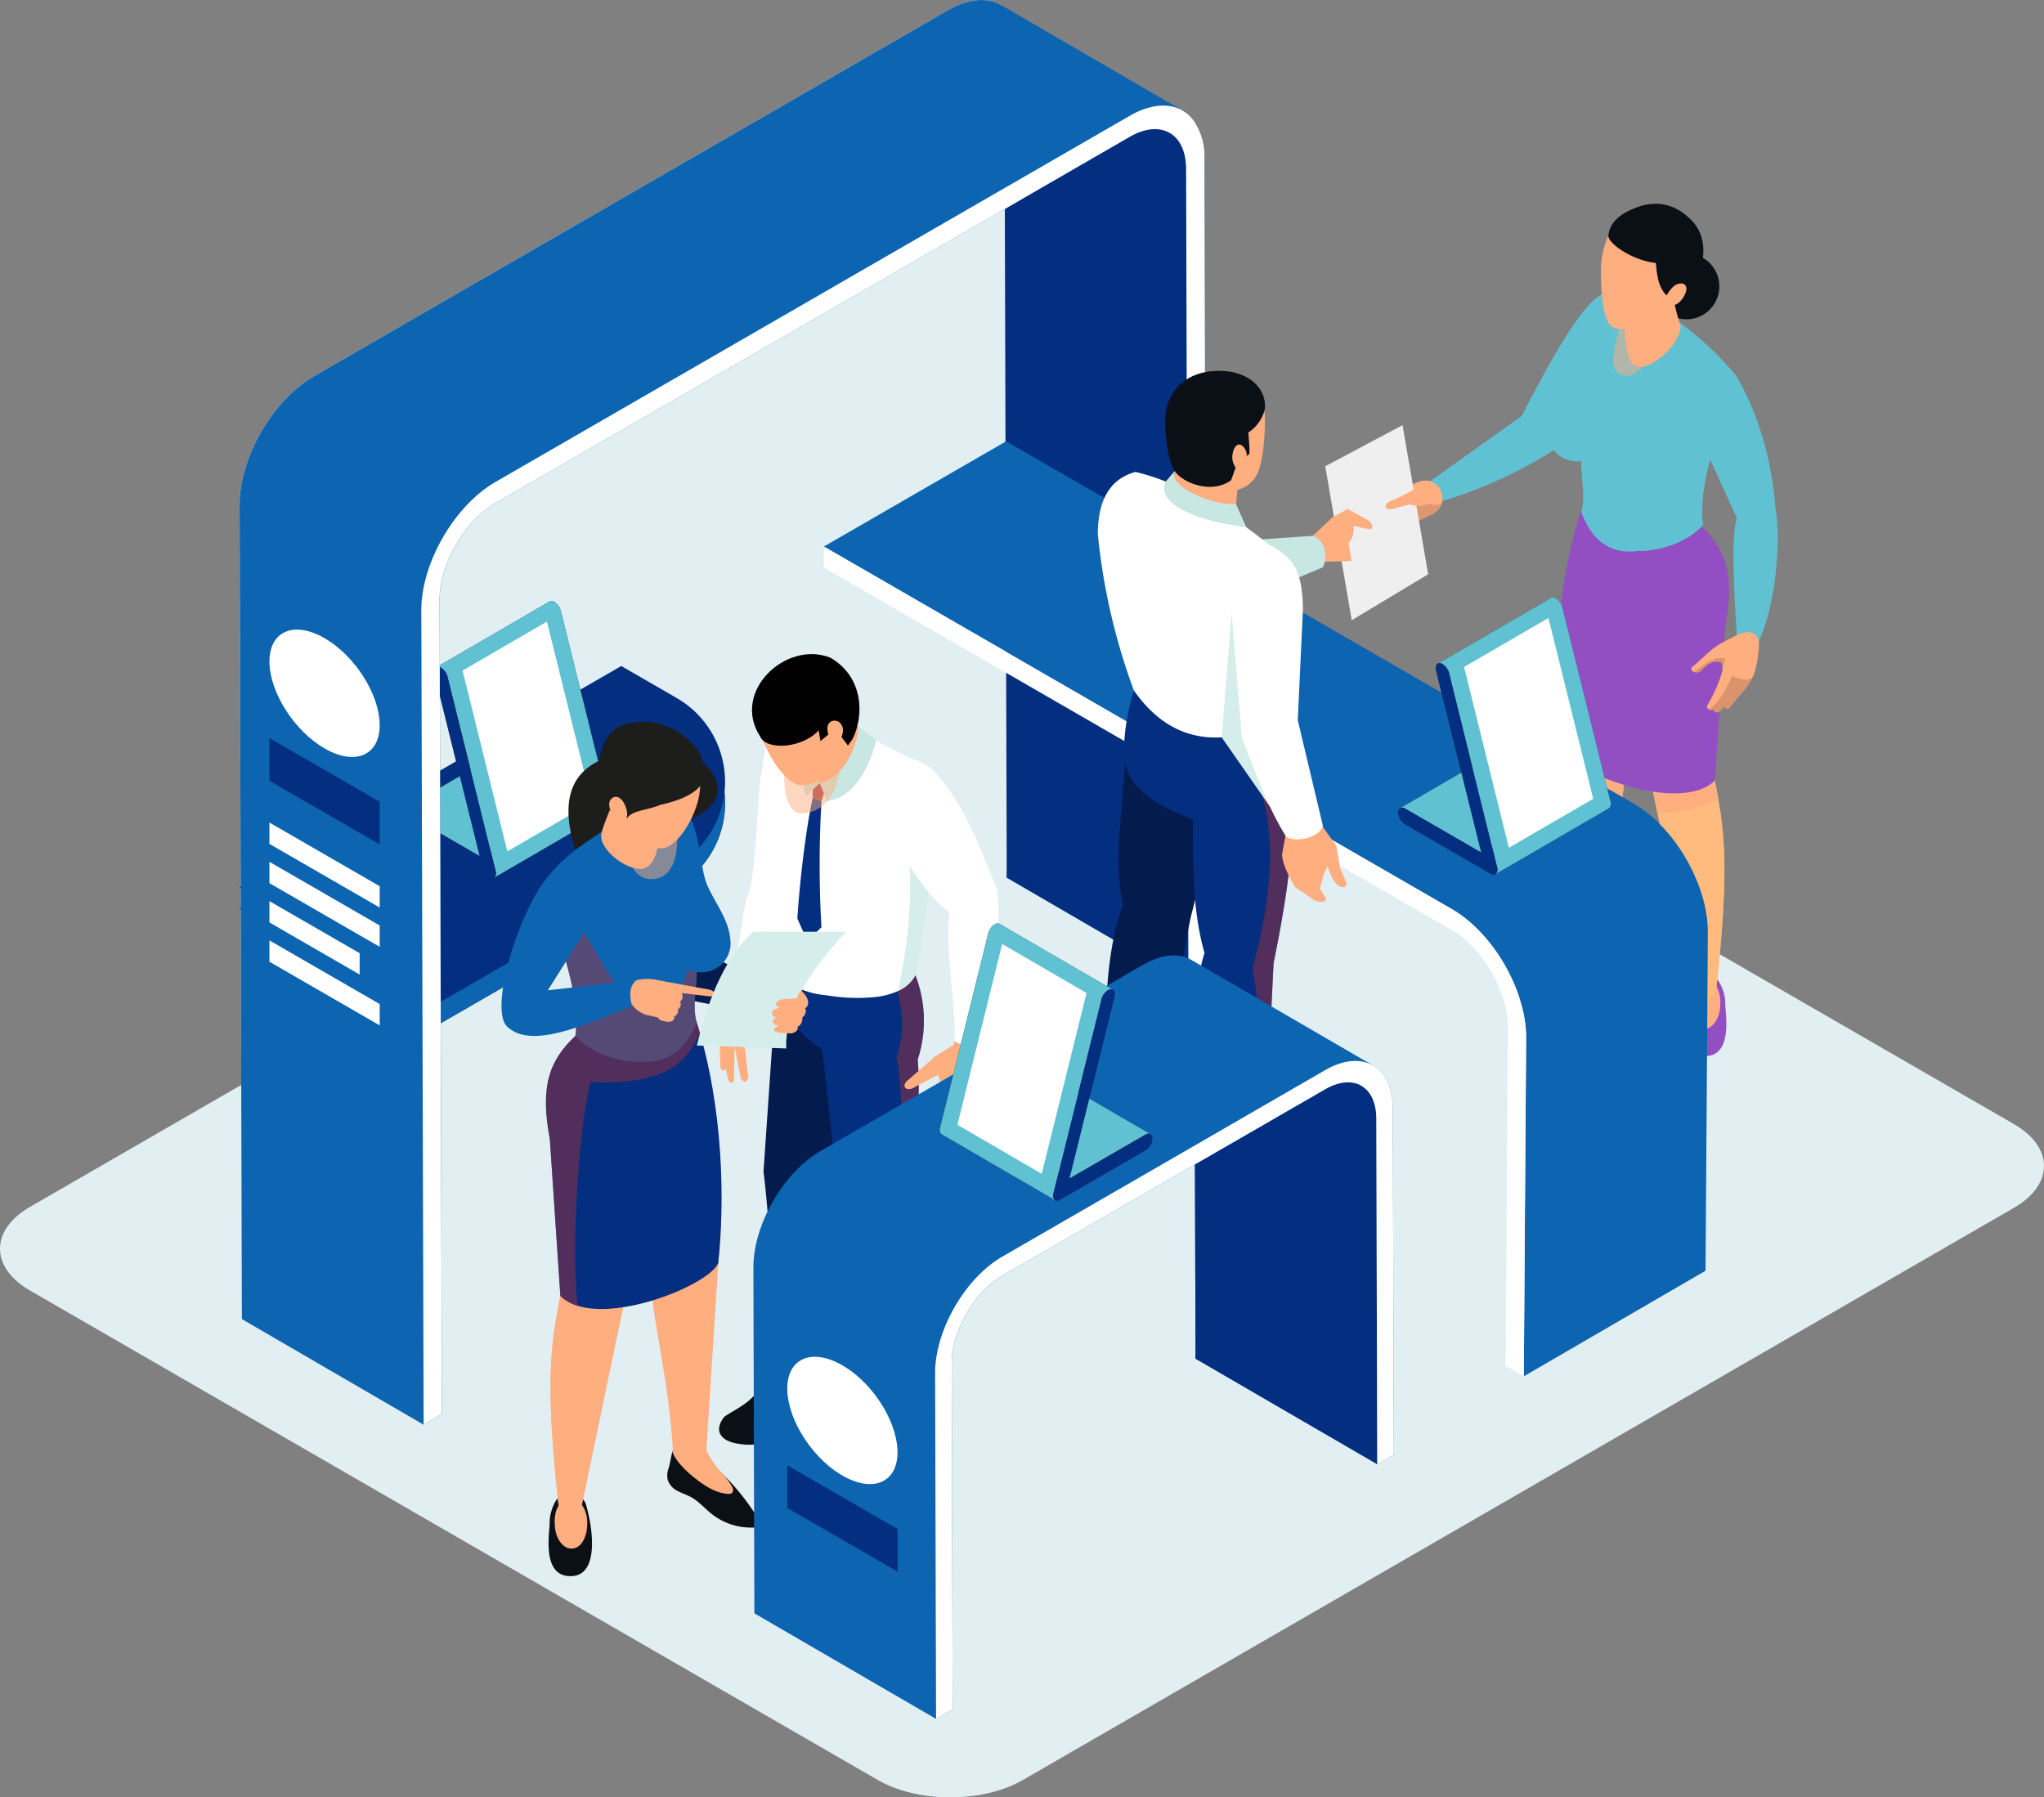 <svg xmlns="http://www.w3.org/2000/svg" width="514" height="452" viewBox="0 0 514 452"><rect x="0" y="0" width="514" height="452" fill="#808080" stroke="none"/><defs><style>.a{fill:#e2eff2;}.b,.e{fill:#924fc2;}.c,.m{fill:#ffae80;}.d{fill:#ffbb7d;}.e,.m,.u{opacity:0.5;}.e,.h,.m,.u,.v{mix-blend-mode:multiply;}.e,.h,.m,.q,.u,.v{isolation:isolate;}.f{fill:#0b1017;}.g,.h{fill:#60c1d2;}.i,.l,.z{fill:#1d1d1b;}.i,.k{opacity:0.15;}.j{fill:#f0efef;}.l{opacity:0.1;}.n{fill:#373737;}.o{fill:#0d64b0;}.p{fill:#042e7f;}.r{fill:#fff;}.s{fill:#ccc;}.t{fill:#041b4e;}.u,.w{fill:#9e2e3b;}.aa,.v{fill:#d6eeeb;}.x{fill:#c8e6e2;}.y{fill:#3f76ab;}</style></defs><g transform="translate(-23.634 -119.306)"><g transform="translate(23.634 274.547)"><path class="a" d="M530.088,342.491,280.829,486.4c-10.059,5.809-26.371,5.809-36.432,0L31.18,363.3c-10.061-5.809-10.061-15.227,0-21.035l249.257-143.91c10.061-5.809,26.373-5.809,36.435,0l213.216,123.1C540.149,327.266,540.149,336.684,530.088,342.491Z" transform="translate(-23.634 -193.999)"/></g><g transform="translate(83.881 119.306)"><g transform="translate(273.011 51.244)"><g transform="translate(48.808 107.509)"><path class="b" d="M231.847,257.552c-6.626-.41-5.166-11.669-3.369-17.792a4.325,4.325,0,0,1,5.493-2.569c2.19.723,3.538,4.881,3.469,7.186C237.375,246.529,239.68,258.038,231.847,257.552Z" transform="translate(-185.656 -150.722)"/><path class="c" d="M227.611,245.085c-1.118-9.495,9.258-10.282,7.85.058-.375,2.751-2.1,4.756-3.846,4.833C228.908,250.095,227.844,247.067,227.611,245.085Z" transform="translate(-185.045 -149.959)"/><g transform="translate(0 9.753)"><g transform="translate(0 62.446)"><path class="c" d="M218.909,248.968a15.719,15.719,0,0,1-10.17,3.44,1.761,1.761,0,0,1-1.372-.473c-.493-.6-.146-1.522.262-2.186,3.344-5.449,9.626-10.1,12.375-15.9a4.946,4.946,0,0,1,1.168-1.843c.862-.689,2.076-.533,3.132-.806.974-.252,2.018-.883,2.907-.4.81.446.974,1.547,1.218,2.469.26.983.71,3.438,1.031,4.4a5.151,5.151,0,0,1,.225,3,4.744,4.744,0,0,1-2.453,2.682c-1.081.581-2.265.937-3.34,1.533C222.024,245.93,220.587,247.627,218.909,248.968Z" transform="translate(-207.124 -229.781)"/><path class="b" d="M207.365,251.943a1.8,1.8,0,0,0,1.368.462,15.663,15.663,0,0,0,10.174-3.434c1.678-1.339,3.125-3.046,4.987-4.079,1.079-.583,2.263-.954,3.34-1.522a4.776,4.776,0,0,0,2.447-2.694,5.136,5.136,0,0,0-.214-3c-.277-.831-.645-3.171-.908-4.019a2.85,2.85,0,0,1-.123-.383c-.246-.908-.416-2.016-1.233-2.463-.877-.491-1.922.139-2.892.4-1.062.262-2.278.108-3.14.8a5.079,5.079,0,0,0-1.17,1.847,21.127,21.127,0,0,1-4.51,5.924,57.542,57.542,0,0,0-7.865,9.974C207.226,250.419,206.872,251.343,207.365,251.943Z" transform="translate(-207.124 -229.782)"/><path class="c" d="M210.208,243.394a1.041,1.041,0,0,0,.385.985,1.6,1.6,0,0,0,.893.14c3.232-.248,6.08-2.186,8.589-4.248a22.7,22.7,0,0,0,3.586-3.511,11.33,11.33,0,0,0,1.57-2.663,2.849,2.849,0,0,1-.123-.383c-.246-.908-.279-2.84-1.093-3.288-.879-.491-2.061.027-3.032.289-1.062.26-2.649-.337-3.511.356-.571.462-.321,2-.643,2.663a24.36,24.36,0,0,1-4.666,6.488c-.554.756-1.077,1.478-1.508,2.172A2.692,2.692,0,0,0,210.208,243.394Z" transform="translate(-203.797 -230.222)"/></g><path class="c" d="M211.661,210.081c.092,1.483.208,3.2.323,5.085.117,1.784.244,3.719.373,5.77.1,1.655.208,3.371.323,5.143,1.137,17.772,2.549,40.072,2.549,40.105a.574.574,0,0,0,.071.127c1.61,3,7.669,3.673,8.225-.127.648-11.746,2.734-21.988,4.206-31.383.5-3.209.927-6.313,1.193-9.347a68.762,68.762,0,0,0,.312-7.635v-.371a45.6,45.6,0,0,0-.546-6.44c-.1-.637-.231-1.264-.358-1.889l-13.682-8.887C214.649,200.615,211.661,209.675,211.661,210.081Z" transform="translate(-202.214 -200.232)"/></g><g transform="translate(25.515)"><path class="c" d="M219.378,195.548c2.27,11.631,3.567,20.828,4.945,27.872q.156.8.312,1.564a58.483,58.483,0,0,0,1.855,7.09c.15.464.3.9.475,1.31l1.135,5.445.5,2.374,8.783,42.1.312,1.5.289,1.378c0,3.315,5.074,2.19,5.374-.6.023-.208.048-.429.071-.637.069-.627.137-1.239.2-1.853,2.724-25.428,1.97-35.67.256-45.286-.208-1.226-.441-2.455-.685-3.694-.348-1.784-.718-3.6-1.089-5.549.094-.627.152-1.251.221-1.878.023-.16.035-.323.046-.485a1.7,1.7,0,0,0,.035-.267,180.152,180.152,0,0,0,.777-30.375Z" transform="translate(-219.378 -195.548)"/><path class="d" d="M219.378,195.548c2.27,11.631,3.567,20.828,4.945,27.872q.156.8.312,1.564a58.483,58.483,0,0,0,1.855,7.09c.15.464.3.9.475,1.31l1.135,5.445.5,2.374,8.783,42.1.312,1.5.289,1.378c0,3.315,5.074,2.19,5.374-.6.023-.208.048-.429.071-.637.069-.627.137-1.239.2-1.853,2.724-25.428,1.97-35.67.256-45.286-.208-1.226-.441-2.455-.685-3.694-.348-1.784-.718-3.6-1.089-5.549.094-.627.152-1.251.221-1.878.023-.16.035-.323.046-.485a1.7,1.7,0,0,0,.035-.267,180.152,180.152,0,0,0,.777-30.375Z" transform="translate(-219.378 -195.548)"/></g></g><path class="c" d="M221.753,208.934q.156.8.312,1.564a58.483,58.483,0,0,0,1.855,7.09c.15.464.3.9.475,1.31l1.135,5.445.5,2.374a33.082,33.082,0,0,0,15.281-3.406c-.208-1.226-.441-2.455-.685-3.694-.348-1.784-.718-3.6-1.089-5.549.094-.627.152-1.251.221-1.878.023-.16.035-.323.046-.485Z" transform="translate(-142.485 -73.553)"/><path class="c" d="M211.816,207.4c.117,1.784.244,3.719.373,5.77.1,1.655.208,3.371.323,5.143a31.864,31.864,0,0,0,15.05,8.722c.5-3.209.927-6.313,1.193-9.347a68.761,68.761,0,0,0,.312-7.635Z" transform="translate(-153.239 -75.208)"/><path class="b" d="M212.386,240.544c2.072,5.643,30.165,16.972,39.062,8.175l2.607-38.821c2.409-12.743.3-19.31-6.315-25.474-.8-.741-1.655-1.472-2.582-2.213l-19.729-.8L217.7,181.1C210.993,202.483,210.812,225.773,212.386,240.544Z" transform="translate(-153.505 -103.676)"/><path class="e" d="M214.918,181.1c1.889,4.518,4.4,8.006,9.385,9.28s14.957.208,20.666-5.955c6.615,6.163,8.724,12.731,6.315,25.474l-2.607,38.821a11.916,11.916,0,0,1-4.346,2.509c1.807-13.553-.25-44.759-3.127-55.406-16.345.637-23.26-3.2-27.073-12.21Z" transform="translate(-150.734 -103.676)"/><path class="f" d="M223.318,158.2a8.288,8.288,0,1,0,8.289-8.287A8.288,8.288,0,0,0,223.318,158.2Z" transform="translate(-140.791 -137.431)"/><path class="g" d="M195.932,202.741l2.6,4.749c.954-.266,1.909-.541,2.857-.845a115.051,115.051,0,0,0,26.23-12.168l13.942-17.195,2.461-3.03L241.78,154.6c-5.364.121-13.53,14.936-21.969,31.154Z" transform="translate(-170.429 -132.358)"/><path class="h" d="M198.552,197.668a115.05,115.05,0,0,0,26.23-12.168L238.724,168.3c-.727-1.864-2.259-5.814-2.159-5.38.285,1.12-13.474,20.2-13.509,21.288Z" transform="translate(-167.593 -123.381)"/><path class="c" d="M188.768,191.232c-.337,1.139.119,1.574,1.487,1.179l1.17-.5c-.2.514.1.7.9.546.09-.01.179-.031.277-.05l13.191-6.69a4.563,4.563,0,0,0,2.261-2.626,5.3,5.3,0,0,0-.337-3.44s-2.667-5.391-9.226.308c-3.5,3.042-5.63,4.777-6.848,5.728-.119.09-.229.177-.327.258-.825.633-1.12.822-1.12.822-.733.981-.764,1.635,0,1.922l-1.428,1.12C188.164,190.478,188.046,190.984,188.768,191.232Z" transform="translate(-178.721 -107.735)"/><path class="i" d="M189.728,184.417c.01.04,1.02,6.551,1.02,6.551.09-.01.179-.031.277-.05l13.191-6.69a4.563,4.563,0,0,0,2.261-2.626c-2.765,1.16-4.146-.681-5.291-2.451-1.318-2.041-9.308,3.887-11.121,5.047C189.847,184.338,189.728,184.417,189.728,184.417Z" transform="translate(-177.143 -106.242)"/><path class="j" d="M203.124,170.651l6.442,37.5-19.223,11.562-6.659-38.721Z" transform="translate(-183.684 -114.983)"/><path class="c" d="M203.582,181.841a6.633,6.633,0,0,1-6.472,1.141L193,184.1c-2.8.656-2.472-1.516-.446-2.057,0,0,5.782-2.426,7.517-4.4Z" transform="translate(-175.801 -107.406)"/><path class="g" d="M210.534,190.707a7.347,7.347,0,0,0,8.483,6.984c0,.391,0,.7.021.987.125,2.445.556,5.362.514,7.992,0,.287,0,.554-.021.8a13.184,13.184,0,0,1-.267,2.034,7.6,7.6,0,0,1-.248.924c1.932,4.581,4.479,8.135,9.553,9.428a17.987,17.987,0,0,0,4.6.473c5.258-.042,12.058-1.828,16.433-6.532-.964-7.127,1.46-16.25,3.967-23.912,1.93-5.916,3.944-10.948,4.477-13.495a75.852,75.852,0,0,0-16.187-14.834c-5.957-4.148-8.689-9.428-15.49-6.882s-7.6,16.085-10.086,21.426C213.8,181.423,210.534,185.139,210.534,190.707Z" transform="translate(-154.626 -132.994)"/><path class="h" d="M214.856,191.667a7.6,7.6,0,0,1-.248.924c2.59,7.4,7.375,10.744,14.155,9.9,5.258-.042,12.058-1.828,16.433-6.532-.964-7.127,1.46-16.25,3.967-23.912L243,170.489l-6.678,10.682c-5.2,8.749-18.671,7.025-19.248-1.911l-2.465.679c0,.308,0,.616.021.9.062,3.513.473,5.895.514,7.992,0,.287,0,.554-.021.8A8.5,8.5,0,0,1,214.856,191.667Z" transform="translate(-150.217 -115.158)"/><g transform="translate(92.059 41.335)"><path class="g" d="M239.034,165.89c5.6,9.772,8.745,20.791,9.736,32.9,1.557,8.881-.121,25.041-4.141,33.576-1-1.235-2.792-1.782-5.595-1.455-.66-11.873-1.455-23.389,0-29.545l-8.953-19.585C223.926,168.347,234,159.5,239.034,165.89Z" transform="translate(-227.624 -163.768)"/><path class="c" d="M228.419,205.63a1.625,1.625,0,0,0,1.9-.252c1.5-1.56,3.065-2.794,5.085-2.1a3.728,3.728,0,0,1,.171,2.559l-.054.225a38.583,38.583,0,0,1-3.561,7.923.873.873,0,0,0,.208,1.056,1.2,1.2,0,0,0,1.389.035c-.081.8.954,1.11,1.649.379l1.035-1.135c.119.927,1.218.666,1.56,0l1.966-2.434a18.385,18.385,0,0,0,3.39-4.606c.125-.254.26-.506.387-.766a27.327,27.327,0,0,0,1.362-8.662c-.677-2.4-2.821-2.751-5.6-1.451l-3.317,1.722c-3.09,1.514-4.66,3.686-7.977,6.372C227.742,204.864,227.969,205.362,228.419,205.63Z" transform="translate(-227.896 -129.256)"/><path class="k" d="M229.948,209.356a1.2,1.2,0,0,0,1.389.035c-.081.8.954,1.11,1.649.379l1.035-1.135c.119.927,1.218.666,1.56,0l1.966-2.434a18.387,18.387,0,0,0,3.39-4.606c-1.605.658-3.263.2-4.958-.685C234.546,204.236,231.968,208.742,229.948,209.356Z" transform="translate(-225.675 -123.571)"/><path class="k" d="M228.151,202.245a1.613,1.613,0,0,0,1.893-.252c1.5-1.56,3.065-2.794,5.085-2.1a3.728,3.728,0,0,1,.171,2.559l.829-3.534C232.451,198.064,229.892,201.544,228.151,202.245Z" transform="translate(-227.62 -125.871)"/></g><path class="l" d="M214.026,175.752a11.394,11.394,0,0,1-2.809-1.955A6.937,6.937,0,0,0,214.026,175.752Z" transform="translate(-153.887 -111.578)"/><path class="c" d="M231.088,153.461c.9,3.094,1.685,7.392,2.828,10.586.677,3.64-6.063,10.9-10.557,10.578-3.18-.627-3.111-6.819-3.579-10.576Z" transform="translate(-144.62 -133.586)"/><path class="m" d="M231.87,153.452c-.05,10.559-4.939,25.695-11.383,23.11-4.579-1.836.023-9.549,0-16.81Z" transform="translate(-146.052 -133.596)"/><g transform="translate(69.333)"><path class="c" d="M233.066,168.653c-3.18,3.977-6.615,7.375-12.229,6.559-2.078-.3-4.006-3.4-3.846-15.829a21.1,21.1,0,0,1,4.241-11.488c2.744-3.327,7.45-4.573,11.931-3.55,6.353,1.447,9.424,6.355,8.679,12.524C240.391,165.269,236.776,168.384,233.066,168.653Z" transform="translate(-216.982 -143.828)"/><path class="f" d="M234.2,167.968a4.971,4.971,0,0,1-2.694-2.3c-1.245-1.959-1.422-4.277-1.687-6.869-5.809-.591-11.948-4.833-11.948-6.792.264-2.694,1.916-5.153,6.863-7.113,5.505-2.086,10.4-.787,14.332,3.484,6.143,6.678.591,18.459-4.618,20.6Z" transform="translate(-216.016 -143.916)"/><path class="c" d="M225.467,155.974a7.1,7.1,0,0,1,1.4-1.7,2.924,2.924,0,0,1,2.03-.727,1.375,1.375,0,0,1,.566.152,1.324,1.324,0,0,1,.618,1.122,3.015,3.015,0,0,1-.31,1.3,5.951,5.951,0,0,1-1.428,2.088,3.615,3.615,0,0,1-2.3.968,1.359,1.359,0,0,1-.937-.279,1.175,1.175,0,0,1-.341-.675A3.309,3.309,0,0,1,225.467,155.974Z" transform="translate(-208.596 -133.499)"/></g></g><path class="a" d="M250.071,337.326,53.152,451.036l-.583-204.767c-.044-11.887,8.321-26.346,18.65-32.312l128.06-73.939,31.427-18.134c6.938-4.021,13.012-3.177,16.231,1.406a15.69,15.69,0,0,1,2.551,9.293Z" transform="translate(-52.567 -119.306)"/><g transform="translate(0 172.889)"><path class="n" d="M162.5,210.393l-13.951-8.056L55.6,256a28.339,28.339,0,0,0-3.036,2.059l50.163,28.961L162.5,252.51A24.316,24.316,0,0,0,162.5,210.393Z" transform="translate(-52.568 -202.337)"/><path class="o" d="M162.5,210.393l-13.951-8.056L55.6,256a28.339,28.339,0,0,0-3.036,2.059l50.163,28.961L162.5,252.51A24.316,24.316,0,0,0,162.5,210.393Z" transform="translate(-52.568 -202.337)"/></g><g transform="translate(0 167.485)"><path class="p" d="M162.5,207.8l-13.951-8.056L55.6,253.4a28.335,28.335,0,0,0-3.036,2.059l50.163,28.961,59.77-34.511A24.316,24.316,0,0,0,162.5,207.8Z" transform="translate(-52.568 -199.742)"/></g><g transform="translate(39.514 151.141)"><path class="n" d="M124.9,243.155l-12.068-48.738a3.815,3.815,0,0,0-1.624-2.288,1.782,1.782,0,0,0-.552-.214.956.956,0,0,0-.673.094L81.49,208.564c-.431.231-.635.908-.419,1.784l6.342,25.609-15.367,8.931a1.2,1.2,0,0,0-.5,1.1,3.786,3.786,0,0,0,1.718,2.971l21.5,12.414a1.113,1.113,0,0,0,1.4-.01.753.753,0,0,1-.173.133l28.491-16.556a.937.937,0,0,0,.173-.133A1.76,1.76,0,0,0,124.9,243.155Z" transform="translate(-71.545 -191.893)"/><g class="q"><path class="g" d="M101.5,209.572a1.22,1.22,0,0,0-1.229-.119L71.786,226.009a1.222,1.222,0,0,1,1.228.121l19.113,11.036,28.489-16.558Z" transform="translate(-71.284 -173.014)"/><path class="g" d="M119.727,243.155l-12.068-48.738a3.815,3.815,0,0,0-1.624-2.288,1.782,1.782,0,0,0-.552-.214.956.956,0,0,0-.673.094L76.321,208.564a.967.967,0,0,1,.673-.094,1.78,1.78,0,0,1,.552.214,3.81,3.81,0,0,1,1.622,2.288l12.068,48.738A1.747,1.747,0,0,1,91,261.362a.753.753,0,0,1-.173.133l28.491-16.556a.936.936,0,0,0,.173-.133A1.76,1.76,0,0,0,119.727,243.155Z" transform="translate(-66.376 -191.893)"/><path class="r" d="M79.663,207.313c-.05-.2-.108-.4-.173-.6l21.23-12.337,11.259,45.467L90.769,252.17Z" transform="translate(-62.947 -189.203)"/><g transform="translate(0 16.556)"><path class="p" d="M82.714,200.08a3.81,3.81,0,0,1,1.622,2.288L96.4,251.106a1.748,1.748,0,0,1-.237,1.651,1.113,1.113,0,0,1-1.4.01l-21.5-12.414a3.786,3.786,0,0,1-1.718-2.971c0-1.091.779-1.528,1.73-.979L92.388,247.44l-11.317-45.7c-.3-1.206.192-2.047,1.091-1.878A1.78,1.78,0,0,1,82.714,200.08Z" transform="translate(-71.545 -199.844)"/></g></g></g><path class="o" d="M295.2,159.135c-.017-5.924-2.116-10.082-5.5-12.025.038.017-45.661-26.54-45.661-26.54-3.409-1.98-8.131-1.7-13.341,1.31L71.232,213.947c-10.334,5.968-18.7,20.437-18.663,32.328l.579,204.758,45.7,26.556,4.6-2.653-.581-204.756c-.025-8.96,6.3-19.9,14.084-24.4l135.87-78.451L245.471,340l45.7,26.557,4.61-2.661Z" transform="translate(-52.567 -119.305)"/><g transform="translate(192.436 32.474)"><path class="p" d="M191.154,349.685l-45.69-26.563-.477-168.153,31.406-18.134c7.8-4.5,14.157-.887,14.178,8.083Z" transform="translate(-144.987 -134.901)"/></g><g transform="translate(45.702 26.555)"><path class="r" d="M272.021,350.079l-4.6,2.682-.583-204.767c-.021-8.97-6.376-12.579-14.178-8.083l-31.406,18.134L93.192,231.984c-7.781,4.5-14.113,15.431-14.092,24.4l.583,204.744L75.1,463.788l-.585-204.767c-.042-11.887,8.323-26.346,18.652-32.312l128.06-73.939,31.427-18.134c6.938-4.019,13.01-3.177,16.231,1.405a15.7,15.7,0,0,1,2.551,9.293Z" transform="translate(-74.517 -132.059)"/></g><g transform="translate(146.927 110.973)"><path class="o" d="M281.075,290.343c10.332,5.966,18.7,20.424,18.652,32.312l-.583,85.167,45.7-26.554.581-85.16c.033-11.894-8.329-26.361-18.665-32.328l-157.786-91.1L123.131,199.15Z" transform="translate(-123.131 -172.679)"/><path class="s" d="M213.067,256.121c.021-8.968-6.311-19.906-14.092-24.4,7.779,4.493,14.107,15.435,14.082,24.4l-.581,85.162,3.363,1.943-3.357-1.949Z" transform="translate(-41.052 -108.784)"/><path class="r" d="M281.054,281.857c7.781,4.5,14.113,15.433,14.092,24.4l-.585,85.15,3.357,1.949,1.226.71.583-85.171c.044-11.887-8.32-26.346-18.652-32.312L123.131,185.392v5.285Z" transform="translate(-123.131 -158.921)"/></g><g transform="translate(291.362 150.235)"><path class="n" d="M245.845,242.775l-12.068-48.736a3.815,3.815,0,0,0-1.622-2.29,1.775,1.775,0,0,0-.552-.212.956.956,0,0,0-.673.094l-28.489,16.556c-.433.231-.635.908-.419,1.782l6.342,25.611L193,244.51a1.192,1.192,0,0,0-.5,1.1,3.779,3.779,0,0,0,1.718,2.969l21.5,12.416a1.118,1.118,0,0,0,1.4-.01.871.871,0,0,1-.173.133l28.489-16.556a.824.824,0,0,0,.173-.135A1.746,1.746,0,0,0,245.845,242.775Z" transform="translate(-192.497 -191.514)"/><g class="q"><path class="g" d="M222.454,209.195a1.218,1.218,0,0,0-1.226-.121l-28.491,16.558a1.22,1.22,0,0,1,1.229.119l19.115,11.036,28.489-16.556Z" transform="translate(-192.237 -172.637)"/><path class="g" d="M240.677,242.775l-12.068-48.736a3.815,3.815,0,0,0-1.622-2.29,1.775,1.775,0,0,0-.552-.212.956.956,0,0,0-.673.094l-28.489,16.556a.952.952,0,0,1,.67-.094,1.807,1.807,0,0,1,.552.212,3.817,3.817,0,0,1,1.624,2.29l12.069,48.738a1.749,1.749,0,0,1-.237,1.651.872.872,0,0,1-.173.133l28.489-16.556a.826.826,0,0,0,.173-.135A1.747,1.747,0,0,0,240.677,242.775Z" transform="translate(-187.328 -191.514)"/><path class="r" d="M200.614,206.933c-.048-.2-.106-.4-.173-.6L221.671,194l11.259,45.467-21.207,12.325Z" transform="translate(-183.9 -188.825)"/><g transform="translate(0 16.556)"><path class="p" d="M203.664,199.7a3.817,3.817,0,0,1,1.624,2.29l12.069,48.738a1.749,1.749,0,0,1-.237,1.651,1.118,1.118,0,0,1-1.4.01l-21.5-12.416A3.779,3.779,0,0,1,192.5,237c0-1.091.779-1.528,1.728-.981l19.115,11.036-11.317-45.7c-.3-1.2.192-2.045,1.089-1.876A1.807,1.807,0,0,1,203.664,199.7Z" transform="translate(-192.497 -199.466)"/></g></g></g><path class="r" d="M83.9,219.417c0,7.658-6.207,10.28-13.863,5.861s-13.863-14.211-13.863-21.869,6.207-10.28,13.863-5.859S83.9,211.761,83.9,219.417Z" transform="translate(-48.666 -37.066)"/><path class="p" d="M83.9,235.247,56.174,219.239V208.512L83.9,224.52Z" transform="translate(-48.666 -22.897)"/><path class="r" d="M83.9,240.091,56.174,224.083v-5.364L83.9,234.727Z" transform="translate(-48.666 -11.864)"/><path class="r" d="M83.9,244.838,56.174,228.83v-5.364L83.9,239.475Z" transform="translate(-48.666 -6.733)"/><path class="r" d="M78.858,241.311l-22.684-13.1v5.364l22.684,13.1Z" transform="translate(-48.666 -1.6)"/><path class="r" d="M83.9,254.334,56.174,238.326v-5.364L83.9,248.97Z" transform="translate(-48.666 3.53)"/><g transform="translate(65.858 164.498)"><g transform="translate(54.723)"><path class="c" d="M119.155,240.189l2.8,6.419a33.811,33.811,0,0,0,3.713,8.668c.514,2-.493,2.088-2.422,1.022l-3.981-5.88a10.046,10.046,0,0,0-2.536,4.541l1.081,9.018c-.281,1.743-.979,1.572-1.855.585l-1.6-8.187-.146,8.772c-.62.741-1.137.487-1.553-.7l-.516-2.524c-.439.914-.885.743-1.339-.192,0,0-.327-10.569-.325-10.738s3.446-12.341,3.446-12.341l1.331-2.615,5.262,1.466Z" transform="translate(-110.478 -157.756)"/><path class="r" d="M134.809,219.164c-1.876,7.1-1.385,15.783-3.84,26.071-3.332,10.313-7.427,15.354-12.15,27.069-.731,1.137-7.284-.335-7.019-1.547,4.91-22.557,2.036-15.181,5.166-24.92,1.41-7.469,1.51-17.014,2.39-26.088.525-5.959,2.786-9.193,5.9-10.551C132.273,206.9,138.757,212.49,134.809,219.164Z" transform="translate(-109.055 -187.375)"/><path class="f" d="M135.554,290.163s.983,5.326.491,7.621-6.555,3.771-6.555,3.771-5.145,6.255-12.364,5.7c-4.262-.329-5.7-1.453-6.367-2.7s-.044-2.849.8-4.017,6.3-3.161,8.508-6.684c1.076-1.716,2.871-5.326,2.871-5.326l.212-1.934a5.6,5.6,0,0,1,5.335-4.987,6.079,6.079,0,0,1,6.413,6.488l-.085,1.17Z" transform="translate(-110.478 -108.457)"/><path class="f" d="M147.459,295.59c.889,1.685.887,4.537.968,8.679a9.1,9.1,0,0,1-4.9,4.843s-1.6,7.411-11.517,7.656c-9.3.231-9.226-3.54-9.178-3.523a5.561,5.561,0,0,1,2.13-3.933c1.335-1.126,6.28-5.333,7.5-6.919a20.237,20.237,0,0,0,2.209-4.1l.414-6.719h12.537Z" transform="translate(-97.118 -97.659)"/><path class="t" d="M119.175,237.612l16.493,22.336c-.814,6.167-2.109,23.219-3.554,29.043,3.059,22.1-.889,47.112-2.7,48.511-2.53,2.082-8.547,3.359-12.048-1.889a283.419,283.419,0,0,0-1.52-49.461Z" transform="translate(-104.674 -156.058)"/><path class="p" d="M128.975,257.887l4.564,41.486c5.093,25.751,7.307,59.129,7.307,59.129,2.982,5.3,10.909,3.173,13.43,0,.281-3.332.552-6.794.77-10.349.952-15.4.852-32.457-4.922-47.079,1.851-10.759,3.792-30.906,2.811-40.776a31.582,31.582,0,0,0-.7-21.557c-.042-.1-.081-.192-.121-.292a2.759,2.759,0,0,1-.281.231,13.3,13.3,0,0,1-4.612,2.532c-11.931,3.9-29.786-5.926-29.807-5.674C117.014,247.488,121.358,252.252,128.975,257.887Z" transform="translate(-102.999 -158.308)"/><path class="u" d="M131.062,300.761c5.774,10.18,7.917,27.364,9.187,46.229.952-15.4.852-32.457-4.922-47.079,1.851-10.759,3.792-30.906,2.811-40.776a31.582,31.582,0,0,0-.7-21.557l-.4-.06-5.974-.91c.51,1.16.97,2.3,1.362,3.442,2.211,6.436,2.44,12.591.389,18.425C135.216,270.465,133.654,285.248,131.062,300.761Z" transform="translate(-88.202 -157.145)"/><path class="r" d="M116.874,251.476c.779,4.947,1.766,9.7,2.763,14.24a7.364,7.364,0,0,0,.733,2.811c1.172,2.544,4.216,5.982,12.162,6.7a45.5,45.5,0,0,0,12.37.383,18.408,18.408,0,0,0,5.414-1.474,2.4,2.4,0,0,0,.231-.117l.837-.441c3.96-2.4,3.9-5.691,3.9-5.691a222.426,222.426,0,0,0,3.369-25.207,75.978,75.978,0,0,0-.01-8.456c-.256-6.17-2.043-13.195-2.009-17.422-8.55-3.359-10.561-5.068-17.751-9.087-7.388-1.545-14.217-.929-20.628.244C114.122,223.447,114.784,238.129,116.874,251.476Z" transform="translate(-105.343 -189.408)"/><path class="v" d="M132.077,261.923a2.011,2.011,0,0,0,.231-.117l.837-.441c3.96-2.4,3.9-5.691,3.9-5.691a222.42,222.42,0,0,0,3.369-25.207,75.981,75.981,0,0,0-.01-8.456c-3.219-1.755-7.03-3.927-7.03-3.927C136.327,231.966,135.363,246.683,132.077,261.923Z" transform="translate(-87.103 -177.192)"/><path class="w" d="M125.192,215.808l-1.2,3.823-2.2-.8v-4.32l2.2-1.5Z" transform="translate(-98.238 -182.68)"/><path class="p" d="M125.994,216.606a274.433,274.433,0,0,0-.008,31.739l-3.581,3.413-2.47-5.589c.477-8.3,2.088-22.532,3.858-30.361Z" transform="translate(-100.244 -179.655)"/><path class="c" d="M131.6,205.471c.248,0,4.477,5.228,4.477,5.228,5.637,3.194-1.6,15.084-9.3,13.851l-6.378-4.433Z" transform="translate(-99.741 -190.842)"/><path class="x" d="M132.392,207.22a39.37,39.37,0,0,1,4.452,3.465S133.767,225.1,124.307,225.9a24.846,24.846,0,0,0-1.7-4.481C128.463,220.527,132.392,211.641,132.392,207.22Z" transform="translate(-97.353 -188.949)"/><path class="x" d="M125.242,221.035l-3.467,3.315s-3.323-13.561-.4-16.431S125.242,221.035,125.242,221.035Z" transform="translate(-99.989 -188.565)"/><path class="m" d="M118.336,217.075c0,5.67,1.445,10.1,5.305,9.432,8.271-1.01,9.709-12.633,8.858-17.024Z" transform="translate(-101.974 -186.5)"/><path class="c" d="M128.091,198.608c6.9.069,10.844,3.321,11.111,10.526-.2,7.573-.579,12.139-4.231,17.312-2.276,2.861-5.372,4.922-8.9,4.743-4.2-.214-10.4-10.28-11-17.566C114.048,206.262,120.322,200.619,128.091,198.608Z" transform="translate(-105.628 -198.269)"/><path d="M116.483,219.115c1.56,3.677,10.719,3.011,14.738-1.5l.45,2.7,3.7-3.071,3.219,4.185,1.164-1.655c2.93-5.88,2.782-15.556-5.568-20.42C123.027,194.872,109.189,207.863,116.483,219.115Z" transform="translate(-106.18 -198.445)"/><path class="c" d="M126.549,211.711a6.049,6.049,0,0,0,.912-2.409,2.729,2.729,0,0,0-.806-2.336,1.941,1.941,0,0,0-2.411-.119,2.093,2.093,0,0,0-.689,1.6,5.937,5.937,0,0,0,.323,1.739c.15.514.3,1.031.452,1.547a1.381,1.381,0,0,0,.573.918.991.991,0,0,0,.989-.137A2.562,2.562,0,0,0,126.549,211.711Z" transform="translate(-96.326 -189.748)"/><path class="c" d="M152.5,246.775l.439,6.48-.254,5.774-1.674,4.279c-.3,1.014-1.445,1.3-1.062.081l-1.478,4.675c-.319,1.385-1.739,1.408-1.637.087l1.077-6.159-3.869,8.445c-.606,1.253-2.159,1.38-1.793-.323l2.7-9.183-2.846,5.014-2.79,3.375c-1.154,1.149-2.661.533-1.947-.906l2.959-4.706s1.285-3.673,1.747-5.4a35.018,35.018,0,0,0-.7-3.592l-6.682,3.486c-1.809.587-2.53-.987-.916-2.157l6.742-5.953,4.291-2.613.358-.217.979-3.067,6.376.473Z" transform="translate(-86.235 -148.932)"/><path class="r" d="M143.362,213.787c7.238,7.779,10.834,16.772,16.148,30.073,1.335,10.932-.781,24.749-3.567,39.314-2.053,1.039-4.269.275-7.075-1.064.254-10.811-2.415-21.8-1.32-32.549-5.709-3.588-11.4-14-17.538-23.027C128.23,213.914,135.576,207.029,143.362,213.787Z" transform="translate(-89.632 -184.706)"/></g><g transform="translate(0 17.003)"><g transform="translate(11.841 106.239)"><path class="f" d="M95.841,320.672c6.738-.416,5.253-11.862,3.427-18.088a4.4,4.4,0,0,0-5.587-2.613c-2.224.735-3.594,4.964-3.525,7.3C90.222,309.466,87.879,321.166,95.841,320.672Z" transform="translate(-89.884 -212.058)"/><path class="c" d="M98.734,308c1.137-9.655-9.412-10.455-7.981.058.381,2.8,2.138,4.837,3.908,4.914C97.416,313.09,98.5,310.013,98.734,308Z" transform="translate(-89.088 -211.282)"/><g transform="translate(25.441 9.918)"><g transform="translate(4.402 63.488)"><path class="c" d="M115.313,311.947a16,16,0,0,0,10.338,3.5,1.8,1.8,0,0,0,1.4-.483c.5-.61.146-1.545-.269-2.222-3.4-5.539-9.786-10.265-12.581-16.162a5.041,5.041,0,0,0-1.187-1.872c-.879-.7-2.111-.543-3.184-.82-.993-.256-2.051-.9-2.957-.4-.822.452-.991,1.574-1.239,2.509-.264,1-.72,3.5-1.047,4.477a5.235,5.235,0,0,0-.229,3.051,4.815,4.815,0,0,0,2.494,2.726c1.1.593,2.3.954,3.4,1.56C112.146,308.857,113.608,310.583,115.313,311.947Z" transform="translate(-104.216 -292.438)"/><path class="f" d="M127.051,314.97a1.835,1.835,0,0,1-1.393.471,15.935,15.935,0,0,1-10.344-3.49c-1.705-1.362-3.175-3.1-5.07-4.148-1.093-.593-2.3-.97-3.394-1.549a4.855,4.855,0,0,1-2.488-2.738,5.237,5.237,0,0,1,.219-3.05c.281-.845.658-3.225.922-4.085a2.749,2.749,0,0,0,.127-.389c.25-.924.421-2.051,1.251-2.5.891-.5,1.955.142,2.942.406,1.079.267,2.315.11,3.192.814a5.219,5.219,0,0,1,1.189,1.878,21.485,21.485,0,0,0,4.585,6.024,58.39,58.39,0,0,1,8,10.141C127.193,313.421,127.551,314.36,127.051,314.97Z" transform="translate(-104.216 -292.44)"/><path class="c" d="M120.107,306.278a1.05,1.05,0,0,1-.391,1,1.628,1.628,0,0,1-.908.142c-3.284-.25-6.18-2.222-8.731-4.318a23.1,23.1,0,0,1-3.646-3.569,11.523,11.523,0,0,1-1.6-2.707,2.748,2.748,0,0,0,.127-.389c.25-.924.283-2.89,1.11-3.344.893-.5,2.1.029,3.082.294,1.081.267,2.694-.341,3.571.362.579.471.325,2.034.654,2.709a24.754,24.754,0,0,0,4.743,6.6c.562.768,1.1,1.5,1.533,2.207A2.7,2.7,0,0,1,120.107,306.278Z" transform="translate(-103.548 -292.887)"/></g><path class="c" d="M119.98,272.407c-.1,1.508-.212,3.252-.331,5.172-.117,1.814-.246,3.779-.377,5.866-.106,1.685-.21,3.427-.329,5.228-1.154,18.067-2.59,40.741-2.59,40.776a.78.78,0,0,1-.071.129c-1.639,3.05-7.8,3.733-8.364-.129-.658-11.944-2.778-22.355-4.275-31.906-.506-3.263-.941-6.419-1.214-9.505a69.528,69.528,0,0,1-.316-7.762V279.9a46.483,46.483,0,0,1,.554-6.549c.106-.648.235-1.285.364-1.92L116.94,262.4C116.94,262.785,119.98,272,119.98,272.407Z" transform="translate(-102.102 -262.396)"/></g><g transform="translate(0.504)"><path class="c" d="M116.6,257.633c-2.309,11.827-3.627,21.178-5.029,28.339q-.159.812-.319,1.591a59.576,59.576,0,0,1-1.884,7.209c-.152.471-.306.918-.483,1.331l-1.154,5.535-.506,2.415-8.929,42.8-.319,1.52-.294,1.4c0,3.369-5.16,2.226-5.466-.612-.023-.212-.048-.437-.071-.648-.071-.637-.142-1.262-.2-1.887-2.767-25.853-2-36.264-.26-46.04.212-1.249.448-2.5.7-3.756.354-1.816.731-3.665,1.108-5.643-.094-.635-.152-1.272-.223-1.907-.025-.164-.035-.331-.048-.5a2.4,2.4,0,0,1-.035-.271,183.083,183.083,0,0,1-.789-30.883Z" transform="translate(-90.126 -257.633)"/><path class="c" d="M116.6,257.633c-2.309,11.827-3.627,21.178-5.029,28.339q-.159.812-.319,1.591a59.576,59.576,0,0,1-1.884,7.209c-.152.471-.306.918-.483,1.331l-1.154,5.535-.506,2.415-8.929,42.8-.319,1.52-.294,1.4c0,3.369-5.16,2.226-5.466-.612-.023-.212-.048-.437-.071-.648-.071-.637-.142-1.262-.2-1.887-2.767-25.853-2-36.264-.26-46.04.212-1.249.448-2.5.7-3.756.354-1.816.731-3.665,1.108-5.643-.094-.635-.152-1.272-.223-1.907-.025-.164-.035-.331-.048-.5a2.4,2.4,0,0,1-.035-.271,183.083,183.083,0,0,1-.789-30.883Z" transform="translate(-90.126 -257.633)"/></g></g><path class="m" d="M110.761,271.243q-.159.812-.319,1.591a59.574,59.574,0,0,1-1.884,7.209c-.152.471-.306.918-.483,1.331l-1.154,5.535-.506,2.415a33.672,33.672,0,0,1-15.537-3.463c.212-1.249.448-2.5.7-3.756.354-1.816.731-3.665,1.108-5.643-.094-.635-.152-1.272-.223-1.907-.025-.164-.035-.331-.048-.5Z" transform="translate(-76.967 -136.666)"/><path class="m" d="M119.649,269.688c-.117,1.814-.246,3.779-.377,5.866-.106,1.685-.21,3.427-.329,5.228a32.4,32.4,0,0,1-15.3,8.87c-.506-3.263-.941-6.419-1.214-9.505a69.529,69.529,0,0,1-.316-7.762Z" transform="translate(-64.82 -138.348)"/><path class="y" d="M132.969,267.791l-21.711-4.316s-8.3-27.346-7.977-27.787,8.31-16.855,8.31-16.855l6.242,34.277,18.748,9.422Z" transform="translate(-63.554 -193.385)"/><path class="t" d="M132.969,267.791l-21.711-4.316s-8.3-27.346-7.977-27.787,8.31-16.855,8.31-16.855l6.242,34.277,18.748,9.422Z" transform="translate(-63.554 -193.385)"/><path class="z" d="M102.537,210.835c-13.82,4.491-10.871,17.534-7.142,27.756l9.755-9.174Z" transform="translate(-75.441 -202.04)"/><path class="p" d="M132.91,303.381c-2.107,5.739-30.669,17.255-39.716,8.312l-2.649-39.468c-2.451-12.958-.306-19.635,6.417-25.9.814-.754,1.685-1.5,2.628-2.249l20.058-.814,7.856-.319C134.324,264.685,134.509,288.362,132.91,303.381Z" transform="translate(-78.387 -167.292)"/><path class="o" d="M135.86,252.283a7.341,7.341,0,0,1-8.479,6.984c-.025,3.827-1.191,9.187,0,12.708-1.92,4.6-4.477,8.139-9.541,9.434s-15.206.212-21.014-6.053c.966-7.115-1.437-16.231-3.944-23.875-1.945-5.913-2.651-13.368-3.192-15.9,4.639-5.83,8.939-8.258,14.888-12.391s10.482-8.9,17.266-6.361,5.772,15.535,8.268,20.872S135.849,246.734,135.86,252.283Z" transform="translate(-78.251 -196.324)"/><path class="u" d="M127.517,242.943c-1.92,4.6-4.477,8.139-9.541,9.434s-15.206.212-21.014-6.053c-6.723,6.265-8.868,12.943-6.417,25.9l2.649,39.468a12.108,12.108,0,0,0,4.418,2.549c-1.837-13.778.254-45.5,3.18-56.328,16.618.648,23.65-3.25,27.525-12.414Z" transform="translate(-78.387 -167.292)"/><path class="u" d="M125.722,255.761c-1.92,4.6-4.477,8.139-9.541,9.434s-15.206.212-21.014-6.053c.966-7.115-1.437-16.231-3.944-23.875l4.993-4.169,7.821,13.274c5.2,8.739,18.657,7.019,19.221-1.92l2.463.683C125.7,246.88,124.531,252.24,125.722,255.761Z" transform="translate(-76.592 -180.11)"/><path class="c" d="M101.331,243.633a7.208,7.208,0,0,0,4.056,3.119l2.813.614c.275.827,1.53.985,2.813,1.124q1.409-.206,1.278-1.328c.745-.523,1.187-1.106.87-1.843a1.438,1.438,0,0,0,.612-1.943,1.72,1.72,0,0,0,.41-2.149l6.9.818c1.483.179,1.995-1.226,0-1.689l-12.837-2.351a11.425,11.425,0,0,0-5.474,0l-4.4,1.124.256,5.32Z" transform="translate(-68.847 -172.994)"/><path class="o" d="M95.631,226.147c-7.3,8.92-14.952,33.973-9.693,37.69,6.045,5.233,19.013-.543,31.054-5.46-.631-2.844-.71-4.962,1.137-6.478l-22.275,2.524,8.851-14.038C108.161,228.652,102.283,221.816,95.631,226.147Z" transform="translate(-84.197 -186.887)"/><path class="c" d="M100.094,215.114c-.877,3.017-3.236,7.685-3.813,10.563-.66,3.548,5.884,9.066,10.267,8.747,3.1-.61,3.892-4.591,4.348-8.256Z" transform="translate(-71.169 -197.409)"/><path class="m" d="M99.32,216.22s-2.58,21.228,7.621,19.477c6.655-1.143,5.253-12.118,5.253-12.118Z" transform="translate(-68.145 -196.212)"/><path class="z" d="M104.815,209.885c8.77,1.341,18.613,12.06,3.89,18.032C109.09,223.076,109.941,219.4,104.815,209.885Z" transform="translate(-61.884 -203.068)"/><path class="c" d="M108.453,206.961c10.222,1.416,13.38,7.415,12.358,15.55-.121,6.821-5.795,15.856-9.759,15.687-5.653.31-8.431-6.286-13.262-13.341C94.059,213.249,98.937,205.645,108.453,206.961Z" transform="translate(-70.846 -206.392)"/><path class="z" d="M121.315,222.956c-2.126,2.276-5.532,3.565-9.776,4.539-3.586,1.48-7.059,1.335-8.445,3.342l-4.152-1.72c-4.171-4.8-4.585-18.532,2.569-21.434C113,203.023,126.65,214.557,121.315,222.956Z" transform="translate(-71.488 -206.611)"/><path class="c" d="M101.568,218.917c-.631-2.5-2.372-4.144-3.856-2.7-.691.671-.645,1.905,0,3.471a2.807,2.807,0,0,0,2.23,1.936C101.347,221.835,102.053,220.845,101.568,218.917Z" transform="translate(-70.114 -196.8)"/><path class="aa" d="M121.9,231.978c-6.486,6.086-10.848,15.254-14.1,28.612l22.467.729c-.327-10.388,6.48-20.091,15.073-29.34Z" transform="translate(-58.662 -179.159)"/><path class="c" d="M119.721,241.3c-2.322.239-2.32,2.047-.6,2.22-2.638-.048-3.065,2.276-.85,2.415-1.518.081-1.8,1.82.391,2.022-1.643.51-1.772,1.545.083,1.8l2.5.137c1.008.1,2.382-.508,2.093-1.747.852-.006,1.508-2.063,1.085-2.22.768-.325,1.318-1.824.754-2.313,1.064-.575,1.212-2.143-.327-3.84l-.731-.756-1.1,2.122Z" transform="translate(-48.861 -171.533)"/></g></g><path class="c" d="M182.184,184.814v6.633l9.758-.3-1.369-7.782Z" transform="translate(87.704 -50.07)"/><path class="c" d="M187.063,182.978l3.852-2.168,5.16,2.828c1.322.816,1.62,2.773-.281,2.165l-3.417-.708a5.251,5.251,0,0,1-1.635,4.762L189,191.45l-6.128-.125-.685-3.746Z" transform="translate(87.704 -52.832)"/><path class="x" d="M173.69,185.29l17.686-1.229c3.182,1.214,3.833,5.166,2.519,7.917l-16.129,6.8Z" transform="translate(78.512 -49.319)"/><g transform="translate(215.819 93.262)"><path class="f" d="M197.471,263.148c0-3.461-2.671-4.789-6.626-5.212-3.459,0-8.106,1.545-14.213,2.95l-6.961,3.806a15.54,15.54,0,0,0-.506,9.68c1.957,1.691,4.437,2.734,6.734,2.12l7.821-3.313.564-1.129C190.518,271.375,197.471,268.543,197.471,263.148Z" transform="translate(-142.792 -62.663)"/><path class="f" d="M184.166,255.653c0-2.823-2.53-3.311-6.3-3.6-6.817,0-7.109,3.413-13.38,3.265l-6.163,3.746a18.451,18.451,0,0,0-.267,10.369,8.847,8.847,0,0,0,6.857,1.668l6.336-3.725.539-1.147C177.732,265.342,184.166,260.921,184.166,255.653Z" transform="translate(-154.898 -69.032)"/><path class="t" d="M162.14,207.51l22.715,9.5a78.091,78.091,0,0,1-.452,10.63c-1.433,10.467-5.655,26.284-5.655,26.284-3.044,13.449-4.264,30.14-4.976,47.735-.117,6.334-9.543,11.889-15.577,5.9-1.734-21.472-1.728-42.329,3.325-56.145-2.419-10.9-.135-23.075.543-35.643C161.471,215.518,162.777,207.779,162.14,207.51Z" transform="translate(-155.206 -117.235)"/><path class="p" d="M176.744,236.1c.023,12.552-.131,22.688,2.894,33.58-4.285,13.795-3.127,34.329-.194,55.774,3.706,4.054,8.987,4.1,12.283,1.685a7.432,7.432,0,0,0,2.963-7.279l2.318-47.67s3.342-15.794,4.191-26.246-2.842-34.354-2.842-34.354a42.8,42.8,0,0,1-6.09,1.2c-13.516,1.707-25.944-3.119-29.8-10.846-.2.564-.387,1.135-.573,1.705a55.207,55.207,0,0,0-2.515,14.507C158.932,229.182,169.749,233.25,176.744,236.1Z" transform="translate(-152.815 -123.265)"/><path class="r" d="M204.72,199.314a135.727,135.727,0,0,0-1.216,20.118c-.038,2.43-.058,4.8-.135,7.132a62.845,62.845,0,0,1-1.607,12.712A51.819,51.819,0,0,1,196,241.45c-11.675,3.683-22.292,1.88-30.715-10.126a157.4,157.4,0,0,1-9.07-39.335c.04-8.012,2.644-13.732,9.462-15.631,12.146,2.917,24.526,10.459,37.082,21.253C203.427,198.18,204.072,198.746,204.72,199.314Z" transform="translate(-156.217 -150.948)"/><path class="c" d="M182.64,179.332l-1.151,10.938c-7.079-.05-18.149-4.956-16.758-8.718l3.723-7.142Z" transform="translate(-147.132 -153.056)"/><path class="c" d="M186.136,190.787c-2.809,3.2-7.044,2.765-11.358,1.624-6.3-2.911-10.84-7.225-10.219-15.425-.5-5.955,2.2-12.193,12.352-11.871,6.461.206,11.966,2.555,12.352,9.457C189.262,174.573,189.6,187.605,186.136,190.787Z" transform="translate(-147.251 -163.128)"/><path class="x" d="M182.307,184.5l2.578,5.845c-12.1-1.364-22.952-5.9-20.247-11.5l2.207-2.567C165.156,180.311,177.083,185.121,182.307,184.5Z" transform="translate(-147.557 -151.028)"/><path class="f" d="M189.375,173.9a9.753,9.753,0,0,1-4.119,5.757s.487,5.36.2,5.455-3.088,2.509-3.088,2.509l-1.447,4.054c-4.824,3.481-12,.831-14.184-2.318-1.291-1.628-2.671-8.189-2.315-14.473.766-5.26,4.548-10.369,12.641-10.711C185.065,163.833,190.05,168.493,189.375,173.9Z" transform="translate(-147.402 -164.155)"/><path class="c" d="M175.812,176.265c.775-.866-.414-2.871-1.285-3.155-1.212-.394-1.874,1.36-2,2.315a4.435,4.435,0,0,0,.71,3.344c.827,1.218,2.118.021,2.524-.962C176.053,177.1,175.32,176.813,175.812,176.265Z" transform="translate(-138.632 -154.524)"/><path class="u" d="M184.392,240.915c-.841,10.461-4.191,26.248-4.191,26.248l-2.311,47.681a7.457,7.457,0,0,1-3,7.286c2.078-20.058,3-38.864,0-53.419,4.487-16.512,6.524-33.809,1.372-46.562.058-5.093.608-9.7-.471-13.4a51.822,51.822,0,0,0,5.759-2.174S185.235,230.473,184.392,240.915Z" transform="translate(-136.008 -118.247)"/><path class="v" d="M173.864,192.192l-2.688,33.786,12.138,17.427,1.723-28.818Z" transform="translate(-140.029 -133.812)"/><path class="c" d="M187.318,219.422l-6.151-2.068-.4-.135-.3.731c-.142.6-2.038,10.328-2.005,10.576.3,2.7,1.741,5.266,3.2,7.95l5,3.446s2.749,1.056,2.926-.458l-1.6-2.538.985-3.648.927-1.986.954,2.447c1.618,3.648,4.185,3.269,3.8,1.682l-1.53-3.5-1.006-5.768Z" transform="translate(-132.15 -106.728)"/><path class="r" d="M182.4,185.331c5.335,3.307,7.79,5.518,8.029,15.875l-1.312,28.066,6.311,26.513c-.516,2.892-6.9,4.508-9.3,2.724-4.279-7.013-6.434-13.01-11.05-24.728l-2.538-30.769C171.874,191.708,171.664,183.865,182.4,185.331Z" transform="translate(-138.838 -141.428)"/></g><g transform="translate(129.207 240.262)"><path class="o" d="M114.621,313.33l.246,86.957,45.69,26.552c0,.01,4.173-2.411,4.173-2.411l-.239-86.951c-.021-8.127,5.707-18.047,12.774-22.132L225.657,287.4l.152,48.847,45.69,26.54,4.171-2.4-.258-86.951c-.012-5.524-2.028-9.341-5.243-11.042.1.05.2.085.3.142l-45.7-26.559c-3.09-1.795-7.367-1.541-12.089,1.185L131.552,284C122.169,289.42,114.59,302.546,114.621,313.33Zm45.7,26.557v0Z" transform="translate(-114.621 -234.832)"/><path class="p" d="M167.947,270.809l.152,48.847,45.69,26.54-.237-86.951c0-.389-.023-.777-.044-1.145-.021-.152-.021-.325-.044-.475a11.133,11.133,0,0,0-.454-2.226,5.049,5.049,0,0,0-.214-.606,3.7,3.7,0,0,0-.3-.735,6.9,6.9,0,0,0-.366-.671,2.142,2.142,0,0,0-.281-.431,6.452,6.452,0,0,0-.477-.627,5.677,5.677,0,0,0-.756-.714,4.835,4.835,0,0,0-.8-.562c-.173-.108-.325-.194-.5-.281-2.29-1.058-5.316-.777-8.622,1.145Z" transform="translate(-56.911 -218.241)"/><g transform="translate(45.698 26.549)"><path class="r" d="M136.568,326.077l.237,86.974,4.173-2.422-.239-86.951c-.021-8.127,5.707-18.047,12.774-22.132L201.906,273.6l32.745-18.892c3.307-1.922,6.332-2.2,8.622-1.145.173.087.325.173.5.281a3.848,3.848,0,0,1,.8.562,4.168,4.168,0,0,1,.714.671,4.694,4.694,0,0,1,.518.67,2.142,2.142,0,0,1,.281.431,5.092,5.092,0,0,1,.366.67,3.7,3.7,0,0,1,.3.735,5.053,5.053,0,0,1,.214.606,11.476,11.476,0,0,1,.454,2.226c.023.15.023.323.044.475.021.369.044.756.044,1.145l.237,86.951,4.171-2.4-.258-86.951c-.021-10.309-6.982-14.74-15.8-10.4-.41.217-.82.433-1.233.67l-32.722,18.913L153.492,296.77C144.112,302.173,136.547,315.314,136.568,326.077Z" transform="translate(-136.568 -247.582)"/></g></g><g transform="translate(176.1 232.223)"><path class="n" d="M137.47,283.834a.8.8,0,0,0,.173.133l28.491,16.558a.9.9,0,0,1-.175-.135,1.116,1.116,0,0,0,1.4.013l21.505-12.416a3.785,3.785,0,0,0,1.718-2.969,1.2,1.2,0,0,0-.506-1.1l-15.363-8.929,6.342-25.609c.214-.877.012-1.553-.458-1.8.04.015-28.451-16.543-28.451-16.543a.963.963,0,0,0-.67-.094,1.762,1.762,0,0,0-.552.214,3.813,3.813,0,0,0-1.624,2.288l-12.069,48.738A1.748,1.748,0,0,0,137.47,283.834Z" transform="translate(-137.141 -230.921)"/><g class="q"><path class="g" d="M158.228,248.6a1.216,1.216,0,0,1,1.229-.121l28.489,16.556a1.221,1.221,0,0,0-1.229.121L167.6,276.194l-28.489-16.556Z" transform="translate(-135.006 -212.043)"/><path class="g" d="M137.232,282.183,149.3,233.445a3.813,3.813,0,0,1,1.624-2.288,1.762,1.762,0,0,1,.552-.214.963.963,0,0,1,.67.094l28.491,16.558a.967.967,0,0,0-.673-.1,1.833,1.833,0,0,0-.552.215,3.817,3.817,0,0,0-1.624,2.29l-12.066,48.736a1.752,1.752,0,0,0,.235,1.651.9.9,0,0,0,.175.135l-28.491-16.558a.8.8,0,0,1-.173-.133A1.748,1.748,0,0,1,137.232,282.183Z" transform="translate(-137.141 -230.921)"/><path class="r" d="M171.575,246.341c.048-.2.106-.4.173-.6l-21.23-12.339-11.258,45.469L160.466,291.2Z" transform="translate(-134.85 -228.232)"/><g transform="translate(28.491 16.555)"><path class="p" d="M164.606,239.108a3.817,3.817,0,0,0-1.624,2.29l-12.066,48.736a1.752,1.752,0,0,0,.235,1.651,1.116,1.116,0,0,0,1.4.013l21.505-12.416a3.785,3.785,0,0,0,1.718-2.969c0-1.093-.781-1.528-1.73-.981l-19.113,11.036,11.317-45.7c.3-1.206-.192-2.047-1.091-1.878A1.835,1.835,0,0,0,164.606,239.108Z" transform="translate(-150.824 -238.872)"/></g></g></g><ellipse class="r" cx="10.428" cy="18.432" rx="10.428" ry="18.432" transform="matrix(0.799, -0.601, 0.601, 0.799, 132.18, 348.751)"/><path class="p" d="M146.44,323.153l-27.727-16.008V296.418l27.727,16.008Z" transform="translate(19.016 72.08)"/></g></g></svg>
